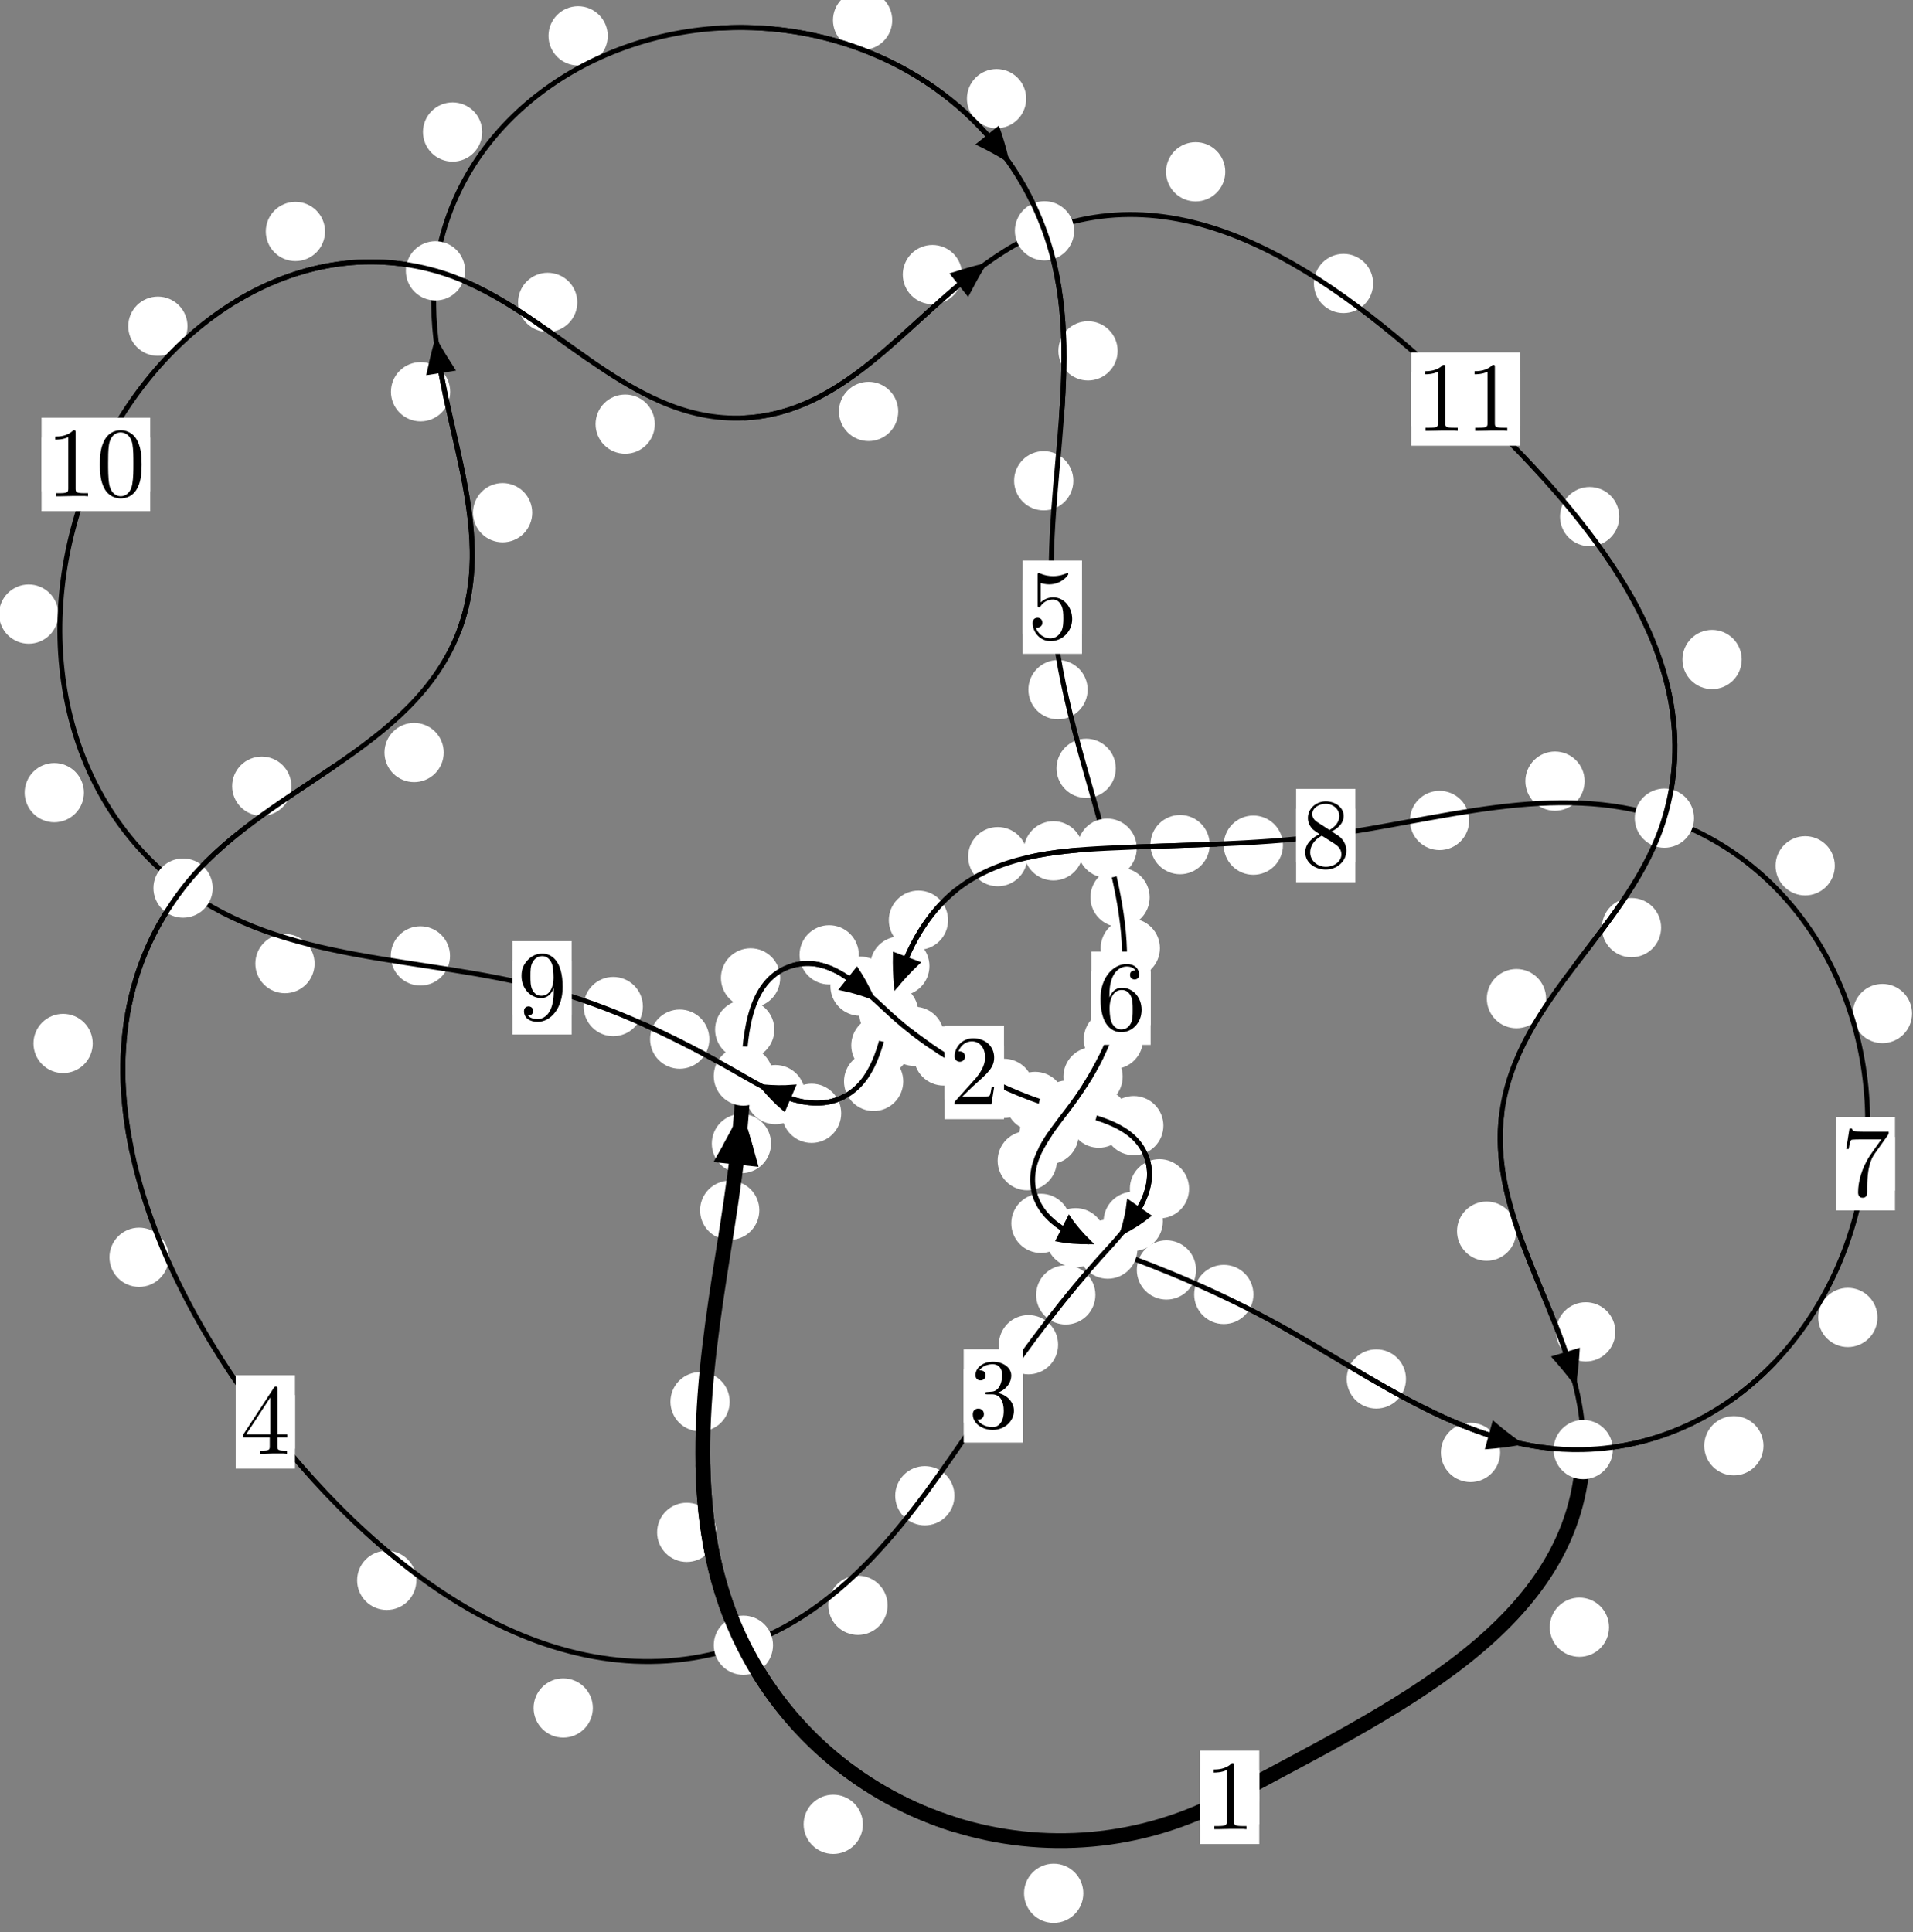 <?xml version="1.0"?>
<!-- Created by MetaPost 1.999 on 2021.07.06:0004 -->
<svg version="1.1" xmlns="http://www.w3.org/2000/svg" xmlns:xlink="http://www.w3.org/1999/xlink" width="193.005" height="194.971" viewBox="0 0 193.005 194.971">
<rect x="0" y="0" width="193.005" height="194.971" fill="#808080" stroke="none"/>
<!-- Original BoundingBox: -75.093719 -28.018845 117.911774 166.951889 -->
  <defs>
    <g transform="scale(0.01,0.01)" id="GLYPHcmr10_48">
      <path style="fill-rule: evenodd;" d="M460 -320C460 -400,455 -480,420 -554C374 -650,292 -666,250 -666C190 -666,117 -640,76 -547C44 -478,39 -400,39 -320C39 -245,43 -155,84 -79C127 2,200 22,249 22C303 22,379 1,423 -94C455 -163,460 -241,460 -320M249 -0C210 -0,151 -25,133 -121C122 -181,122 -273,122 -332C122 -396,122 -462,130 -516C149 -635,224 -644,249 -644C282 -644,348 -626,367 -527C377 -471,377 -395,377 -332C377 -257,377 -189,366 -125C351 -30,294 -0,249 -0"></path>
    </g>
    <g transform="scale(0.01,0.01)" id="GLYPHcmr10_49">
      <path style="fill-rule: evenodd;" d="M294 -640C294 -664,294 -666,271 -666C209 -602,121 -602,89 -602L89 -571C109 -571,168 -571,220 -597L220 -79C220 -43,217 -31,127 -31L95 -31L95 -0L257 -0L130 -3L217 -3L257 -3L297 -3L384 -3L419 -0L419 -31L387 -31C297 -31,294 -42,294 -79"></path>
    </g>
    <g transform="scale(0.01,0.01)" id="GLYPHcmr10_50">
      <path style="fill-rule: evenodd;" d="M127 -77L233 -180C389 -318,449 -372,449 -472C449 -586,359 -666,237 -666C124 -666,50 -574,50 -485C50 -429,100 -429,103 -429C120 -429,155 -441,155 -482C155 -508,137 -534,102 -534C94 -534,92 -534,89 -533C112 -598,166 -635,224 -635C315 -635,358 -554,358 -472C358 -392,308 -313,253 -251L61 -37C50 -26,50 -24,50 -0L421 -0L449 -174L424 -174C419 -144,412 -100,402 -85C395 -77,329 -77,307 -77"></path>
    </g>
    <g transform="scale(0.01,0.01)" id="GLYPHcmr10_51">
      <path style="fill-rule: evenodd;" d="M290 -352C372 -379,430 -449,430 -528C430 -610,342 -666,246 -666C145 -666,69 -606,69 -530C69 -497,91 -478,120 -478C151 -478,171 -500,171 -529C171 -579,124 -579,109 -579C140 -628,206 -641,242 -641C283 -641,338 -619,338 -529C338 -517,336 -459,310 -415C280 -367,246 -364,221 -363C213 -362,189 -360,182 -360C174 -359,167 -358,167 -348C167 -337,174 -337,191 -337L235 -337C317 -337,354 -269,354 -171C354 -35,285 -6,241 -6C198 -6,123 -23,88 -82C123 -77,154 -99,154 -137C154 -173,127 -193,98 -193C74 -193,42 -179,42 -135C42 -44,135 22,244 22C366 22,457 -69,457 -171C457 -253,394 -331,290 -352"></path>
    </g>
    <g transform="scale(0.01,0.01)" id="GLYPHcmr10_52">
      <path style="fill-rule: evenodd;" d="M294 -165L294 -78C294 -42,292 -31,218 -31L197 -31L197 -0L332 -0L238 -3L290 -3L332 -3L374 -3L427 -3L468 -0L468 -31L447 -31C373 -31,371 -42,371 -78L371 -165L471 -165L471 -196L371 -196L371 -651C371 -671,371 -677,355 -677C346 -677,343 -677,335 -665L28 -196L28 -165M300 -196L56 -196L300 -569"></path>
    </g>
    <g transform="scale(0.01,0.01)" id="GLYPHcmr10_53">
      <path style="fill-rule: evenodd;" d="M449 -201C449 -320,367 -420,259 -420C211 -420,168 -404,132 -369L132 -564C152 -558,185 -551,217 -551C340 -551,410 -642,410 -655C410 -661,407 -666,400 -666C399 -666,397 -666,392 -663C372 -654,323 -634,256 -634C216 -634,170 -641,123 -662C115 -665,113 -665,111 -665C101 -665,101 -657,101 -641L101 -345C101 -327,101 -319,115 -319C122 -319,124 -322,128 -328C139 -344,176 -398,257 -398C309 -398,334 -352,342 -334C358 -297,360 -258,360 -208C360 -173,360 -113,336 -71C312 -32,275 -6,229 -6C156 -6,99 -59,82 -118C85 -117,88 -116,99 -116C132 -116,149 -141,149 -165C149 -189,132 -214,99 -214C85 -214,50 -207,50 -161C50 -75,119 22,231 22C347 22,449 -74,449 -201"></path>
    </g>
    <g transform="scale(0.01,0.01)" id="GLYPHcmr10_54">
      <path style="fill-rule: evenodd;" d="M132 -328L132 -352C132 -605,256 -641,307 -641C331 -641,373 -635,395 -601C380 -601,340 -601,340 -556C340 -525,364 -510,386 -510C402 -510,432 -519,432 -558C432 -618,388 -666,305 -666C177 -666,42 -537,42 -316C42 -49,158 22,251 22C362 22,457 -72,457 -204C457 -331,368 -427,257 -427C189 -427,152 -376,132 -328M251 -6C188 -6,158 -66,152 -81C134 -128,134 -208,134 -226C134 -304,166 -404,256 -404C272 -404,318 -404,349 -342C367 -305,367 -254,367 -205C367 -157,367 -107,350 -71C320 -11,274 -6,251 -6"></path>
    </g>
    <g transform="scale(0.01,0.01)" id="GLYPHcmr10_55">
      <path style="fill-rule: evenodd;" d="M476 -609C485 -621,485 -623,485 -644L242 -644C120 -644,118 -657,114 -676L89 -676L56 -470L81 -470C84 -486,93 -549,106 -561C113 -567,191 -567,204 -567L411 -567C400 -551,321 -442,299 -409C209 -274,176 -135,176 -33C176 -23,176 22,222 22C268 22,268 -23,268 -33L268 -84C268 -139,271 -194,279 -248C283 -271,297 -357,341 -419"></path>
    </g>
    <g transform="scale(0.01,0.01)" id="GLYPHcmr10_56">
      <path style="fill-rule: evenodd;" d="M163 -457C117 -487,113 -521,113 -538C113 -599,178 -641,249 -641C322 -641,386 -589,386 -517C386 -460,347 -412,287 -377M309 -362C381 -399,430 -451,430 -517C430 -609,341 -666,250 -666C150 -666,69 -592,69 -499C69 -481,71 -436,113 -389C124 -377,161 -352,186 -335C128 -306,42 -250,42 -151C42 -45,144 22,249 22C362 22,457 -61,457 -168C457 -204,446 -249,408 -291C389 -312,373 -322,309 -362M209 -320L332 -242C360 -223,407 -193,407 -132C407 -58,332 -6,250 -6C164 -6,92 -68,92 -151C92 -209,124 -273,209 -320"></path>
    </g>
    <g transform="scale(0.01,0.01)" id="GLYPHcmr10_57">
      <path style="fill-rule: evenodd;" d="M367 -318L367 -286C367 -52,263 -6,205 -6C188 -6,134 -8,107 -42C151 -42,159 -71,159 -88C159 -119,135 -134,113 -134C97 -134,67 -125,67 -86C67 -19,121 22,206 22C335 22,457 -114,457 -329C457 -598,342 -666,253 -666C198 -666,149 -648,106 -603C65 -558,42 -516,42 -441C42 -316,130 -218,242 -218C303 -218,344 -260,367 -318M243 -241C227 -241,181 -241,150 -304C132 -341,132 -391,132 -440C132 -494,132 -541,153 -578C180 -628,218 -641,253 -641C299 -641,332 -607,349 -562C361 -530,365 -467,365 -421C365 -338,331 -241,243 -241"></path>
    </g>
  </defs>
  <path d="M109.296 191.03C109.296 190.237,108.981 189.477,108.42 188.917C107.86 188.356,107.1 188.041,106.307 188.041C105.514 188.041,104.754 188.356,104.193 188.917C103.633 189.477,103.318 190.237,103.318 191.03C103.318 191.823,103.633 192.583,104.193 193.143C104.754 193.704,105.514 194.019,106.307 194.019C107.1 194.019,107.86 193.704,108.42 193.143C108.981 192.583,109.296 191.823,109.296 191.03Z" style="fill: rgb(100%,100%,100%);stroke: none;"></path>
  <path d="M127.047 181.351C127.047 180.558,126.732 179.798,126.171 179.238C125.611 178.677,124.851 178.362,124.058 178.362C123.265 178.362,122.505 178.677,121.945 179.238C121.384 179.798,121.069 180.558,121.069 181.351C121.069 182.144,121.384 182.904,121.945 183.464C122.505 184.025,123.265 184.34,124.058 184.34C124.851 184.34,125.611 184.025,126.171 183.464C126.732 182.904,127.047 182.144,127.047 181.351Z" style="fill: rgb(100%,100%,100%);stroke: none;"></path>
  <path d="M72.274 154.611C72.274 153.818,71.959 153.058,71.398 152.497C70.838 151.937,70.078 151.622,69.285 151.622C68.492 151.622,67.732 151.937,67.172 152.497C66.611 153.058,66.296 153.818,66.296 154.611C66.296 155.403,66.611 156.163,67.172 156.724C67.732 157.284,68.492 157.599,69.285 157.599C70.078 157.599,70.838 157.284,71.398 156.724C71.959 156.163,72.274 155.403,72.274 154.611Z" style="fill: rgb(100%,100%,100%);stroke: none;"></path>
  <path d="M87.056 184.071C87.056 183.278,86.741 182.518,86.181 181.958C85.621 181.397,84.86 181.082,84.068 181.082C83.275 181.082,82.515 181.397,81.954 181.958C81.394 182.518,81.079 183.278,81.079 184.071C81.079 184.864,81.394 185.624,81.954 186.184C82.515 186.745,83.275 187.06,84.068 187.06C84.86 187.06,85.621 186.745,86.181 186.184C86.741 185.624,87.056 184.864,87.056 184.071Z" style="fill: rgb(100%,100%,100%);stroke: none;"></path>
  <path d="M76.609 122.116C76.609 121.324,76.294 120.564,75.733 120.003C75.173 119.443,74.413 119.128,73.62 119.128C72.827 119.128,72.067 119.443,71.507 120.003C70.946 120.564,70.631 121.324,70.631 122.116C70.631 122.909,70.946 123.669,71.507 124.23C72.067 124.79,72.827 125.105,73.62 125.105C74.413 125.105,75.173 124.79,75.733 124.23C76.294 123.669,76.609 122.909,76.609 122.116Z" style="fill: rgb(100%,100%,100%);stroke: none;"></path>
  <path d="M73.618 141.431C73.618 140.639,73.303 139.879,72.743 139.318C72.183 138.758,71.422 138.443,70.63 138.443C69.837 138.443,69.077 138.758,68.516 139.318C67.956 139.879,67.641 140.639,67.641 141.431C67.641 142.224,67.956 142.984,68.516 143.545C69.077 144.105,69.837 144.42,70.63 144.42C71.422 144.42,72.183 144.105,72.743 143.545C73.303 142.984,73.618 142.224,73.618 141.431Z" style="fill: rgb(100%,100%,100%);stroke: none;"></path>
  <path d="M78.124 103.885C78.124 103.093,77.809 102.332,77.249 101.772C76.688 101.211,75.928 100.897,75.135 100.897C74.343 100.897,73.582 101.211,73.022 101.772C72.461 102.332,72.146 103.093,72.146 103.885C72.146 104.678,72.461 105.438,73.022 105.999C73.582 106.559,74.343 106.874,75.135 106.874C75.928 106.874,76.688 106.559,77.249 105.999C77.809 105.438,78.124 104.678,78.124 103.885Z" style="fill: rgb(100%,100%,100%);stroke: none;"></path>
  <path d="M77.792 115.384C77.792 114.592,77.477 113.832,76.917 113.271C76.356 112.711,75.596 112.396,74.803 112.396C74.011 112.396,73.25 112.711,72.69 113.271C72.129 113.832,71.815 114.592,71.815 115.384C71.815 116.177,72.129 116.937,72.69 117.498C73.25 118.058,74.011 118.373,74.803 118.373C75.596 118.373,76.356 118.058,76.917 117.498C77.477 116.937,77.792 116.177,77.792 115.384Z" style="fill: rgb(100%,100%,100%);stroke: none;"></path>
  <path d="M86.645 96.343C86.645 95.55,86.33 94.79,85.77 94.229C85.209 93.669,84.449 93.354,83.657 93.354C82.864 93.354,82.104 93.669,81.543 94.229C80.983 94.79,80.668 95.55,80.668 96.343C80.668 97.135,80.983 97.895,81.543 98.456C82.104 99.016,82.864 99.331,83.657 99.331C84.449 99.331,85.209 99.016,85.77 98.456C86.33 97.895,86.645 97.135,86.645 96.343Z" style="fill: rgb(100%,100%,100%);stroke: none;"></path>
  <path d="M78.713 98.669C78.713 97.876,78.398 97.116,77.838 96.555C77.278 95.995,76.517 95.68,75.725 95.68C74.932 95.68,74.172 95.995,73.611 96.555C73.051 97.116,72.736 97.876,72.736 98.669C72.736 99.461,73.051 100.222,73.611 100.782C74.172 101.342,74.932 101.657,75.725 101.657C76.517 101.657,77.278 101.342,77.838 100.782C78.398 100.222,78.713 99.461,78.713 98.669Z" style="fill: rgb(100%,100%,100%);stroke: none;"></path>
  <path d="M95.241 104.567C95.241 103.774,94.926 103.014,94.366 102.453C93.805 101.893,93.045 101.578,92.252 101.578C91.46 101.578,90.699 101.893,90.139 102.453C89.578 103.014,89.263 103.774,89.263 104.567C89.263 105.359,89.578 106.12,90.139 106.68C90.699 107.241,91.46 107.555,92.252 107.555C93.045 107.555,93.805 107.241,94.366 106.68C94.926 106.12,95.241 105.359,95.241 104.567Z" style="fill: rgb(100%,100%,100%);stroke: none;"></path>
  <path d="M89.757 99.499C89.757 98.707,89.442 97.947,88.882 97.386C88.321 96.826,87.561 96.511,86.769 96.511C85.976 96.511,85.216 96.826,84.655 97.386C84.095 97.947,83.78 98.707,83.78 99.499C83.78 100.292,84.095 101.052,84.655 101.613C85.216 102.173,85.976 102.488,86.769 102.488C87.561 102.488,88.321 102.173,88.882 101.613C89.442 101.052,89.757 100.292,89.757 99.499Z" style="fill: rgb(100%,100%,100%);stroke: none;"></path>
  <path d="M104.283 109.816C104.283 109.023,103.968 108.263,103.408 107.702C102.847 107.142,102.087 106.827,101.295 106.827C100.502 106.827,99.742 107.142,99.181 107.702C98.621 108.263,98.306 109.023,98.306 109.816C98.306 110.608,98.621 111.369,99.181 111.929C99.742 112.489,100.502 112.804,101.295 112.804C102.087 112.804,102.847 112.489,103.408 111.929C103.968 111.369,104.283 110.608,104.283 109.816Z" style="fill: rgb(100%,100%,100%);stroke: none;"></path>
  <path d="M98.182 106.543C98.182 105.751,97.867 104.99,97.307 104.43C96.746 103.87,95.986 103.555,95.194 103.555C94.401 103.555,93.641 103.87,93.08 104.43C92.52 104.99,92.205 105.751,92.205 106.543C92.205 107.336,92.52 108.096,93.08 108.657C93.641 109.217,94.401 109.532,95.194 109.532C95.986 109.532,96.746 109.217,97.307 108.657C97.867 108.096,98.182 107.336,98.182 106.543Z" style="fill: rgb(100%,100%,100%);stroke: none;"></path>
  <path d="M113.852 112.821C113.852 112.029,113.537 111.269,112.977 110.708C112.417 110.148,111.656 109.833,110.864 109.833C110.071 109.833,109.311 110.148,108.75 110.708C108.19 111.269,107.875 112.029,107.875 112.821C107.875 113.614,108.19 114.374,108.75 114.935C109.311 115.495,110.071 115.81,110.864 115.81C111.656 115.81,112.417 115.495,112.977 114.935C113.537 114.374,113.852 113.614,113.852 112.821Z" style="fill: rgb(100%,100%,100%);stroke: none;"></path>
  <path d="M107.426 111.132C107.426 110.339,107.111 109.579,106.55 109.019C105.99 108.458,105.23 108.143,104.437 108.143C103.644 108.143,102.884 108.458,102.324 109.019C101.763 109.579,101.448 110.339,101.448 111.132C101.448 111.925,101.763 112.685,102.324 113.245C102.884 113.806,103.644 114.121,104.437 114.121C105.23 114.121,105.99 113.806,106.55 113.245C107.111 112.685,107.426 111.925,107.426 111.132Z" style="fill: rgb(100%,100%,100%);stroke: none;"></path>
  <path d="M119.969 119.946C119.969 119.153,119.654 118.393,119.093 117.832C118.533 117.272,117.773 116.957,116.98 116.957C116.187 116.957,115.427 117.272,114.867 117.832C114.306 118.393,113.991 119.153,113.991 119.946C113.991 120.738,114.306 121.499,114.867 122.059C115.427 122.619,116.187 122.934,116.98 122.934C117.773 122.934,118.533 122.619,119.093 122.059C119.654 121.499,119.969 120.738,119.969 119.946Z" style="fill: rgb(100%,100%,100%);stroke: none;"></path>
  <path d="M117.376 113.575C117.376 112.782,117.061 112.022,116.5 111.462C115.94 110.901,115.18 110.586,114.387 110.586C113.594 110.586,112.834 110.901,112.274 111.462C111.713 112.022,111.398 112.782,111.398 113.575C111.398 114.368,111.713 115.128,112.274 115.688C112.834 116.249,113.594 116.564,114.387 116.564C115.18 116.564,115.94 116.249,116.5 115.688C117.061 115.128,117.376 114.368,117.376 113.575Z" style="fill: rgb(100%,100%,100%);stroke: none;"></path>
  <path d="M110.515 130.654C110.515 129.862,110.2 129.101,109.64 128.541C109.079 127.98,108.319 127.665,107.526 127.665C106.734 127.665,105.974 127.98,105.413 128.541C104.853 129.101,104.538 129.862,104.538 130.654C104.538 131.447,104.853 132.207,105.413 132.768C105.974 133.328,106.734 133.643,107.526 133.643C108.319 133.643,109.079 133.328,109.64 132.768C110.2 132.207,110.515 131.447,110.515 130.654Z" style="fill: rgb(100%,100%,100%);stroke: none;"></path>
  <path d="M117.321 123.236C117.321 122.443,117.006 121.683,116.446 121.123C115.885 120.562,115.125 120.247,114.332 120.247C113.54 120.247,112.78 120.562,112.219 121.123C111.659 121.683,111.344 122.443,111.344 123.236C111.344 124.029,111.659 124.789,112.219 125.349C112.78 125.91,113.54 126.225,114.332 126.225C115.125 126.225,115.885 125.91,116.446 125.349C117.006 124.789,117.321 124.029,117.321 123.236Z" style="fill: rgb(100%,100%,100%);stroke: none;"></path>
  <path d="M96.296 150.917C96.296 150.124,95.981 149.364,95.421 148.804C94.86 148.243,94.1 147.928,93.307 147.928C92.515 147.928,91.754 148.243,91.194 148.804C90.633 149.364,90.319 150.124,90.319 150.917C90.319 151.71,90.633 152.47,91.194 153.03C91.754 153.591,92.515 153.906,93.307 153.906C94.1 153.906,94.86 153.591,95.421 153.03C95.981 152.47,96.296 151.71,96.296 150.917Z" style="fill: rgb(100%,100%,100%);stroke: none;"></path>
  <path d="M106.753 135.679C106.753 134.886,106.438 134.126,105.877 133.565C105.317 133.005,104.557 132.69,103.764 132.69C102.971 132.69,102.211 133.005,101.651 133.565C101.09 134.126,100.775 134.886,100.775 135.679C100.775 136.471,101.09 137.231,101.651 137.792C102.211 138.352,102.971 138.667,103.764 138.667C104.557 138.667,105.317 138.352,105.877 137.792C106.438 137.231,106.753 136.471,106.753 135.679Z" style="fill: rgb(100%,100%,100%);stroke: none;"></path>
  <path d="M59.813 172.333C59.813 171.541,59.498 170.781,58.937 170.22C58.377 169.66,57.617 169.345,56.824 169.345C56.031 169.345,55.271 169.66,54.711 170.22C54.15 170.781,53.835 171.541,53.835 172.333C53.835 173.126,54.15 173.886,54.711 174.447C55.271 175.007,56.031 175.322,56.824 175.322C57.617 175.322,58.377 175.007,58.937 174.447C59.498 173.886,59.813 173.126,59.813 172.333Z" style="fill: rgb(100%,100%,100%);stroke: none;"></path>
  <path d="M89.549 161.972C89.549 161.179,89.234 160.419,88.673 159.859C88.113 159.298,87.353 158.983,86.56 158.983C85.767 158.983,85.007 159.298,84.447 159.859C83.886 160.419,83.571 161.179,83.571 161.972C83.571 162.765,83.886 163.525,84.447 164.085C85.007 164.646,85.767 164.961,86.56 164.961C87.353 164.961,88.113 164.646,88.673 164.085C89.234 163.525,89.549 162.765,89.549 161.972Z" style="fill: rgb(100%,100%,100%);stroke: none;"></path>
  <path d="M17.023 126.857C17.023 126.064,16.708 125.304,16.147 124.743C15.587 124.183,14.827 123.868,14.034 123.868C13.241 123.868,12.481 124.183,11.921 124.743C11.36 125.304,11.045 126.064,11.045 126.857C11.045 127.649,11.36 128.41,11.921 128.97C12.481 129.531,13.241 129.846,14.034 129.846C14.827 129.846,15.587 129.531,16.147 128.97C16.708 128.41,17.023 127.649,17.023 126.857Z" style="fill: rgb(100%,100%,100%);stroke: none;"></path>
  <path d="M42.008 159.453C42.008 158.661,41.693 157.9,41.133 157.34C40.572 156.779,39.812 156.465,39.019 156.465C38.227 156.465,37.466 156.779,36.906 157.34C36.345 157.9,36.03 158.661,36.03 159.453C36.03 160.246,36.345 161.006,36.906 161.567C37.466 162.127,38.227 162.442,39.019 162.442C39.812 162.442,40.572 162.127,41.133 161.567C41.693 161.006,42.008 160.246,42.008 159.453Z" style="fill: rgb(100%,100%,100%);stroke: none;"></path>
  <path d="M29.397 79.326C29.397 78.534,29.082 77.774,28.522 77.213C27.961 76.653,27.201 76.338,26.408 76.338C25.616 76.338,24.855 76.653,24.295 77.213C23.734 77.774,23.42 78.534,23.42 79.326C23.42 80.119,23.734 80.879,24.295 81.44C24.855 82,25.616 82.315,26.408 82.315C27.201 82.315,27.961 82,28.522 81.44C29.082 80.879,29.397 80.119,29.397 79.326Z" style="fill: rgb(100%,100%,100%);stroke: none;"></path>
  <path d="M9.355 105.283C9.355 104.49,9.041 103.73,8.48 103.169C7.92 102.609,7.159 102.294,6.367 102.294C5.574 102.294,4.814 102.609,4.253 103.169C3.693 103.73,3.378 104.49,3.378 105.283C3.378 106.075,3.693 106.836,4.253 107.396C4.814 107.957,5.574 108.271,6.367 108.271C7.159 108.271,7.92 107.957,8.48 107.396C9.041 106.836,9.355 106.075,9.355 105.283Z" style="fill: rgb(100%,100%,100%);stroke: none;"></path>
  <path d="M53.696 51.73C53.696 50.938,53.381 50.177,52.821 49.617C52.26 49.056,51.5 48.741,50.708 48.741C49.915 48.741,49.155 49.056,48.594 49.617C48.034 50.177,47.719 50.938,47.719 51.73C47.719 52.523,48.034 53.283,48.594 53.844C49.155 54.404,49.915 54.719,50.708 54.719C51.5 54.719,52.26 54.404,52.821 53.844C53.381 53.283,53.696 52.523,53.696 51.73Z" style="fill: rgb(100%,100%,100%);stroke: none;"></path>
  <path d="M44.767 75.93C44.767 75.137,44.453 74.377,43.892 73.816C43.332 73.256,42.571 72.941,41.779 72.941C40.986 72.941,40.226 73.256,39.665 73.816C39.105 74.377,38.79 75.137,38.79 75.93C38.79 76.722,39.105 77.483,39.665 78.043C40.226 78.603,40.986 78.918,41.779 78.918C42.571 78.918,43.332 78.603,43.892 78.043C44.453 77.483,44.767 76.722,44.767 75.93Z" style="fill: rgb(100%,100%,100%);stroke: none;"></path>
  <path d="M48.65 13.32C48.65 12.527,48.335 11.767,47.775 11.206C47.214 10.646,46.454 10.331,45.662 10.331C44.869 10.331,44.109 10.646,43.548 11.206C42.988 11.767,42.673 12.527,42.673 13.32C42.673 14.112,42.988 14.872,43.548 15.433C44.109 15.993,44.869 16.308,45.662 16.308C46.454 16.308,47.214 15.993,47.775 15.433C48.335 14.872,48.65 14.112,48.65 13.32Z" style="fill: rgb(100%,100%,100%);stroke: none;"></path>
  <path d="M45.419 39.528C45.419 38.735,45.105 37.975,44.544 37.414C43.984 36.854,43.223 36.539,42.431 36.539C41.638 36.539,40.878 36.854,40.317 37.414C39.757 37.975,39.442 38.735,39.442 39.528C39.442 40.32,39.757 41.08,40.317 41.641C40.878 42.201,41.638 42.516,42.431 42.516C43.223 42.516,43.984 42.201,44.544 41.641C45.105 41.08,45.419 40.32,45.419 39.528Z" style="fill: rgb(100%,100%,100%);stroke: none;"></path>
  <path d="M90.018 2.037C90.018 1.244,89.703 0.484,89.142 -0.076C88.582 -0.637,87.822 -0.952,87.029 -0.952C86.236 -0.952,85.476 -0.637,84.916 -0.076C84.355 0.484,84.04 1.244,84.04 2.037C84.04 2.83,84.355 3.59,84.916 4.15C85.476 4.711,86.236 5.026,87.029 5.026C87.822 5.026,88.582 4.711,89.142 4.15C89.703 3.59,90.018 2.83,90.018 2.037Z" style="fill: rgb(100%,100%,100%);stroke: none;"></path>
  <path d="M61.315 3.617C61.315 2.824,61 2.064,60.44 1.504C59.879 0.943,59.119 0.628,58.327 0.628C57.534 0.628,56.774 0.943,56.213 1.504C55.653 2.064,55.338 2.824,55.338 3.617C55.338 4.41,55.653 5.17,56.213 5.73C56.774 6.291,57.534 6.606,58.327 6.606C59.119 6.606,59.879 6.291,60.44 5.73C61 5.17,61.315 4.41,61.315 3.617Z" style="fill: rgb(100%,100%,100%);stroke: none;"></path>
  <path d="M112.759 35.402C112.759 34.609,112.444 33.849,111.883 33.288C111.323 32.728,110.563 32.413,109.77 32.413C108.977 32.413,108.217 32.728,107.657 33.288C107.096 33.849,106.781 34.609,106.781 35.402C106.781 36.194,107.096 36.955,107.657 37.515C108.217 38.076,108.977 38.391,109.77 38.391C110.563 38.391,111.323 38.076,111.883 37.515C112.444 36.955,112.759 36.194,112.759 35.402Z" style="fill: rgb(100%,100%,100%);stroke: none;"></path>
  <path d="M103.533 9.952C103.533 9.159,103.218 8.399,102.658 7.839C102.098 7.278,101.337 6.963,100.545 6.963C99.752 6.963,98.992 7.278,98.431 7.839C97.871 8.399,97.556 9.159,97.556 9.952C97.556 10.745,97.871 11.505,98.431 12.065C98.992 12.626,99.752 12.941,100.545 12.941C101.337 12.941,102.098 12.626,102.658 12.065C103.218 11.505,103.533 10.745,103.533 9.952Z" style="fill: rgb(100%,100%,100%);stroke: none;"></path>
  <path d="M109.733 69.587C109.733 68.794,109.418 68.034,108.857 67.474C108.297 66.913,107.537 66.598,106.744 66.598C105.951 66.598,105.191 66.913,104.631 67.474C104.07 68.034,103.755 68.794,103.755 69.587C103.755 70.38,104.07 71.14,104.631 71.7C105.191 72.261,105.951 72.576,106.744 72.576C107.537 72.576,108.297 72.261,108.857 71.7C109.418 71.14,109.733 70.38,109.733 69.587Z" style="fill: rgb(100%,100%,100%);stroke: none;"></path>
  <path d="M108.292 48.508C108.292 47.715,107.977 46.955,107.416 46.394C106.856 45.834,106.096 45.519,105.303 45.519C104.51 45.519,103.75 45.834,103.19 46.394C102.629 46.955,102.314 47.715,102.314 48.508C102.314 49.3,102.629 50.061,103.19 50.621C103.75 51.182,104.51 51.496,105.303 51.496C106.096 51.496,106.856 51.182,107.416 50.621C107.977 50.061,108.292 49.3,108.292 48.508Z" style="fill: rgb(100%,100%,100%);stroke: none;"></path>
  <path d="M115.991 90.542C115.991 89.749,115.676 88.989,115.116 88.429C114.556 87.868,113.795 87.553,113.003 87.553C112.21 87.553,111.45 87.868,110.889 88.429C110.329 88.989,110.014 89.749,110.014 90.542C110.014 91.335,110.329 92.095,110.889 92.655C111.45 93.216,112.21 93.531,113.003 93.531C113.795 93.531,114.556 93.216,115.116 92.655C115.676 92.095,115.991 91.335,115.991 90.542Z" style="fill: rgb(100%,100%,100%);stroke: none;"></path>
  <path d="M112.571 77.521C112.571 76.728,112.256 75.968,111.695 75.408C111.135 74.847,110.375 74.532,109.582 74.532C108.789 74.532,108.029 74.847,107.469 75.408C106.908 75.968,106.593 76.728,106.593 77.521C106.593 78.314,106.908 79.074,107.469 79.634C108.029 80.195,108.789 80.51,109.582 80.51C110.375 80.51,111.135 80.195,111.695 79.634C112.256 79.074,112.571 78.314,112.571 77.521Z" style="fill: rgb(100%,100%,100%);stroke: none;"></path>
  <path d="M115.319 104.872C115.319 104.079,115.004 103.319,114.443 102.759C113.883 102.198,113.123 101.883,112.33 101.883C111.537 101.883,110.777 102.198,110.217 102.759C109.656 103.319,109.341 104.079,109.341 104.872C109.341 105.665,109.656 106.425,110.217 106.985C110.777 107.546,111.537 107.861,112.33 107.861C113.123 107.861,113.883 107.546,114.443 106.985C115.004 106.425,115.319 105.665,115.319 104.872Z" style="fill: rgb(100%,100%,100%);stroke: none;"></path>
  <path d="M117.025 95.667C117.025 94.875,116.71 94.115,116.15 93.554C115.589 92.994,114.829 92.679,114.037 92.679C113.244 92.679,112.484 92.994,111.923 93.554C111.363 94.115,111.048 94.875,111.048 95.667C111.048 96.46,111.363 97.22,111.923 97.781C112.484 98.341,113.244 98.656,114.037 98.656C114.829 98.656,115.589 98.341,116.15 97.781C116.71 97.22,117.025 96.46,117.025 95.667Z" style="fill: rgb(100%,100%,100%);stroke: none;"></path>
  <path d="M108.819 114.477C108.819 113.685,108.504 112.924,107.944 112.364C107.383 111.803,106.623 111.488,105.83 111.488C105.038 111.488,104.278 111.803,103.717 112.364C103.157 112.924,102.842 113.685,102.842 114.477C102.842 115.27,103.157 116.03,103.717 116.591C104.278 117.151,105.038 117.466,105.83 117.466C106.623 117.466,107.383 117.151,107.944 116.591C108.504 116.03,108.819 115.27,108.819 114.477Z" style="fill: rgb(100%,100%,100%);stroke: none;"></path>
  <path d="M113.267 108.637C113.267 107.844,112.952 107.084,112.392 106.524C111.831 105.963,111.071 105.648,110.279 105.648C109.486 105.648,108.726 105.963,108.165 106.524C107.605 107.084,107.29 107.844,107.29 108.637C107.29 109.43,107.605 110.19,108.165 110.75C108.726 111.311,109.486 111.626,110.279 111.626C111.071 111.626,111.831 111.311,112.392 110.75C112.952 110.19,113.267 109.43,113.267 108.637Z" style="fill: rgb(100%,100%,100%);stroke: none;"></path>
  <path d="M108.009 123.433C108.009 122.641,107.694 121.88,107.133 121.32C106.573 120.759,105.813 120.445,105.02 120.445C104.227 120.445,103.467 120.759,102.907 121.32C102.346 121.88,102.031 122.641,102.031 123.433C102.031 124.226,102.346 124.986,102.907 125.547C103.467 126.107,104.227 126.422,105.02 126.422C105.813 126.422,106.573 126.107,107.133 125.547C107.694 124.986,108.009 124.226,108.009 123.433Z" style="fill: rgb(100%,100%,100%);stroke: none;"></path>
  <path d="M106.63 117.109C106.63 116.316,106.315 115.556,105.754 114.995C105.194 114.435,104.434 114.12,103.641 114.12C102.848 114.12,102.088 114.435,101.528 114.995C100.967 115.556,100.652 116.316,100.652 117.109C100.652 117.901,100.967 118.662,101.528 119.222C102.088 119.783,102.848 120.097,103.641 120.097C104.434 120.097,105.194 119.783,105.754 119.222C106.315 118.662,106.63 117.901,106.63 117.109Z" style="fill: rgb(100%,100%,100%);stroke: none;"></path>
  <path d="M120.672 128.137C120.672 127.344,120.357 126.584,119.797 126.023C119.237 125.463,118.476 125.148,117.684 125.148C116.891 125.148,116.131 125.463,115.57 126.023C115.01 126.584,114.695 127.344,114.695 128.137C114.695 128.93,115.01 129.69,115.57 130.25C116.131 130.811,116.891 131.126,117.684 131.126C118.476 131.126,119.237 130.811,119.797 130.25C120.357 129.69,120.672 128.93,120.672 128.137Z" style="fill: rgb(100%,100%,100%);stroke: none;"></path>
  <path d="M111.507 124.883C111.507 124.09,111.192 123.33,110.631 122.77C110.071 122.209,109.311 121.894,108.518 121.894C107.725 121.894,106.965 122.209,106.405 122.77C105.844 123.33,105.529 124.09,105.529 124.883C105.529 125.676,105.844 126.436,106.405 126.996C106.965 127.557,107.725 127.872,108.518 127.872C109.311 127.872,110.071 127.557,110.631 126.996C111.192 126.436,111.507 125.676,111.507 124.883Z" style="fill: rgb(100%,100%,100%);stroke: none;"></path>
  <path d="M141.85 139.134C141.85 138.342,141.535 137.582,140.975 137.021C140.414 136.461,139.654 136.146,138.861 136.146C138.069 136.146,137.308 136.461,136.748 137.021C136.187 137.582,135.873 138.342,135.873 139.134C135.873 139.927,136.187 140.687,136.748 141.248C137.308 141.808,138.069 142.123,138.861 142.123C139.654 142.123,140.414 141.808,140.975 141.248C141.535 140.687,141.85 139.927,141.85 139.134Z" style="fill: rgb(100%,100%,100%);stroke: none;"></path>
  <path d="M126.459 130.609C126.459 129.817,126.145 129.057,125.584 128.496C125.024 127.936,124.263 127.621,123.471 127.621C122.678 127.621,121.918 127.936,121.357 128.496C120.797 129.057,120.482 129.817,120.482 130.609C120.482 131.402,120.797 132.162,121.357 132.723C121.918 133.283,122.678 133.598,123.471 133.598C124.263 133.598,125.024 133.283,125.584 132.723C126.145 132.162,126.459 131.402,126.459 130.609Z" style="fill: rgb(100%,100%,100%);stroke: none;"></path>
  <path d="M177.919 145.875C177.919 145.082,177.604 144.322,177.043 143.761C176.483 143.201,175.722 142.886,174.93 142.886C174.137 142.886,173.377 143.201,172.816 143.761C172.256 144.322,171.941 145.082,171.941 145.875C171.941 146.667,172.256 147.428,172.816 147.988C173.377 148.549,174.137 148.864,174.93 148.864C175.722 148.864,176.483 148.549,177.043 147.988C177.604 147.428,177.919 146.667,177.919 145.875Z" style="fill: rgb(100%,100%,100%);stroke: none;"></path>
  <path d="M151.351 146.55C151.351 145.757,151.036 144.997,150.476 144.437C149.915 143.876,149.155 143.561,148.363 143.561C147.57 143.561,146.81 143.876,146.249 144.437C145.689 144.997,145.374 145.757,145.374 146.55C145.374 147.343,145.689 148.103,146.249 148.663C146.81 149.224,147.57 149.539,148.363 149.539C149.155 149.539,149.915 149.224,150.476 148.663C151.036 148.103,151.351 147.343,151.351 146.55Z" style="fill: rgb(100%,100%,100%);stroke: none;"></path>
  <path d="M192.912 102.263C192.912 101.47,192.597 100.71,192.036 100.149C191.476 99.589,190.716 99.274,189.923 99.274C189.13 99.274,188.37 99.589,187.81 100.149C187.249 100.71,186.934 101.47,186.934 102.263C186.934 103.055,187.249 103.815,187.81 104.376C188.37 104.936,189.13 105.251,189.923 105.251C190.716 105.251,191.476 104.936,192.036 104.376C192.597 103.815,192.912 103.055,192.912 102.263Z" style="fill: rgb(100%,100%,100%);stroke: none;"></path>
  <path d="M189.422 132.93C189.422 132.138,189.107 131.378,188.546 130.817C187.986 130.257,187.226 129.942,186.433 129.942C185.64 129.942,184.88 130.257,184.32 130.817C183.759 131.378,183.444 132.138,183.444 132.93C183.444 133.723,183.759 134.483,184.32 135.044C184.88 135.604,185.64 135.919,186.433 135.919C187.226 135.919,187.986 135.604,188.546 135.044C189.107 134.483,189.422 133.723,189.422 132.93Z" style="fill: rgb(100%,100%,100%);stroke: none;"></path>
  <path d="M159.873 78.816C159.873 78.023,159.558 77.263,158.998 76.702C158.437 76.142,157.677 75.827,156.884 75.827C156.092 75.827,155.332 76.142,154.771 76.702C154.211 77.263,153.896 78.023,153.896 78.816C153.896 79.608,154.211 80.369,154.771 80.929C155.332 81.49,156.092 81.804,156.884 81.804C157.677 81.804,158.437 81.49,158.998 80.929C159.558 80.369,159.873 79.608,159.873 78.816Z" style="fill: rgb(100%,100%,100%);stroke: none;"></path>
  <path d="M185.116 87.359C185.116 86.566,184.801 85.806,184.24 85.246C183.68 84.685,182.92 84.37,182.127 84.37C181.334 84.37,180.574 84.685,180.014 85.246C179.453 85.806,179.138 86.566,179.138 87.359C179.138 88.152,179.453 88.912,180.014 89.472C180.574 90.033,181.334 90.348,182.127 90.348C182.92 90.348,183.68 90.033,184.24 89.472C184.801 88.912,185.116 88.152,185.116 87.359Z" style="fill: rgb(100%,100%,100%);stroke: none;"></path>
  <path d="M129.438 85.278C129.438 84.485,129.124 83.725,128.563 83.164C128.003 82.604,127.242 82.289,126.45 82.289C125.657 82.289,124.897 82.604,124.336 83.164C123.776 83.725,123.461 84.485,123.461 85.278C123.461 86.07,123.776 86.83,124.336 87.391C124.897 87.951,125.657 88.266,126.45 88.266C127.242 88.266,128.003 87.951,128.563 87.391C129.124 86.83,129.438 86.07,129.438 85.278Z" style="fill: rgb(100%,100%,100%);stroke: none;"></path>
  <path d="M148.227 82.784C148.227 81.991,147.912 81.231,147.352 80.671C146.791 80.11,146.031 79.795,145.239 79.795C144.446 79.795,143.686 80.11,143.125 80.671C142.565 81.231,142.25 81.991,142.25 82.784C142.25 83.577,142.565 84.337,143.125 84.897C143.686 85.458,144.446 85.773,145.239 85.773C146.031 85.773,146.791 85.458,147.352 84.897C147.912 84.337,148.227 83.577,148.227 82.784Z" style="fill: rgb(100%,100%,100%);stroke: none;"></path>
  <path d="M109.272 85.847C109.272 85.055,108.957 84.294,108.396 83.734C107.836 83.173,107.076 82.858,106.283 82.858C105.49 82.858,104.73 83.173,104.169 83.734C103.609 84.294,103.294 85.055,103.294 85.847C103.294 86.64,103.609 87.4,104.169 87.961C104.73 88.521,105.49 88.836,106.283 88.836C107.076 88.836,107.836 88.521,108.396 87.961C108.957 87.4,109.272 86.64,109.272 85.847Z" style="fill: rgb(100%,100%,100%);stroke: none;"></path>
  <path d="M122.048 85.221C122.048 84.428,121.733 83.668,121.173 83.107C120.612 82.547,119.852 82.232,119.059 82.232C118.267 82.232,117.506 82.547,116.946 83.107C116.385 83.668,116.071 84.428,116.071 85.221C116.071 86.013,116.385 86.774,116.946 87.334C117.506 87.895,118.267 88.209,119.059 88.209C119.852 88.209,120.612 87.895,121.173 87.334C121.733 86.774,122.048 86.013,122.048 85.221Z" style="fill: rgb(100%,100%,100%);stroke: none;"></path>
  <path d="M95.651 92.848C95.651 92.055,95.336 91.295,94.776 90.734C94.215 90.174,93.455 89.859,92.663 89.859C91.87 89.859,91.11 90.174,90.549 90.734C89.989 91.295,89.674 92.055,89.674 92.848C89.674 93.64,89.989 94.4,90.549 94.961C91.11 95.521,91.87 95.836,92.663 95.836C93.455 95.836,94.215 95.521,94.776 94.961C95.336 94.4,95.651 93.64,95.651 92.848Z" style="fill: rgb(100%,100%,100%);stroke: none;"></path>
  <path d="M103.656 86.437C103.656 85.644,103.341 84.884,102.78 84.323C102.22 83.763,101.46 83.448,100.667 83.448C99.874 83.448,99.114 83.763,98.554 84.323C97.993 84.884,97.678 85.644,97.678 86.437C97.678 87.229,97.993 87.99,98.554 88.55C99.114 89.11,99.874 89.425,100.667 89.425C101.46 89.425,102.22 89.11,102.78 88.55C103.341 87.99,103.656 87.229,103.656 86.437Z" style="fill: rgb(100%,100%,100%);stroke: none;"></path>
  <path d="M91.862 105.471C91.862 104.678,91.547 103.918,90.986 103.357C90.426 102.797,89.666 102.482,88.873 102.482C88.08 102.482,87.32 102.797,86.76 103.357C86.199 103.918,85.884 104.678,85.884 105.471C85.884 106.263,86.199 107.023,86.76 107.584C87.32 108.144,88.08 108.459,88.873 108.459C89.666 108.459,90.426 108.144,90.986 107.584C91.547 107.023,91.862 106.263,91.862 105.471Z" style="fill: rgb(100%,100%,100%);stroke: none;"></path>
  <path d="M93.77 97.476C93.77 96.683,93.455 95.923,92.894 95.362C92.334 94.802,91.574 94.487,90.781 94.487C89.988 94.487,89.228 94.802,88.667 95.362C88.107 95.923,87.792 96.683,87.792 97.476C87.792 98.268,88.107 99.028,88.667 99.589C89.228 100.149,89.988 100.464,90.781 100.464C91.574 100.464,92.334 100.149,92.894 99.589C93.455 99.028,93.77 98.268,93.77 97.476Z" style="fill: rgb(100%,100%,100%);stroke: none;"></path>
  <path d="M84.87 112.33C84.87 111.538,84.556 110.777,83.995 110.217C83.435 109.656,82.674 109.342,81.882 109.342C81.089 109.342,80.329 109.656,79.768 110.217C79.208 110.777,78.893 111.538,78.893 112.33C78.893 113.123,79.208 113.883,79.768 114.444C80.329 115.004,81.089 115.319,81.882 115.319C82.674 115.319,83.435 115.004,83.995 114.444C84.556 113.883,84.87 113.123,84.87 112.33Z" style="fill: rgb(100%,100%,100%);stroke: none;"></path>
  <path d="M91.129 109.111C91.129 108.318,90.815 107.558,90.254 106.998C89.694 106.437,88.933 106.122,88.141 106.122C87.348 106.122,86.588 106.437,86.027 106.998C85.467 107.558,85.152 108.318,85.152 109.111C85.152 109.904,85.467 110.664,86.027 111.224C86.588 111.785,87.348 112.1,88.141 112.1C88.933 112.1,89.694 111.785,90.254 111.224C90.815 110.664,91.129 109.904,91.129 109.111Z" style="fill: rgb(100%,100%,100%);stroke: none;"></path>
  <path d="M71.565 104.847C71.565 104.054,71.25 103.294,70.69 102.733C70.13 102.173,69.369 101.858,68.577 101.858C67.784 101.858,67.024 102.173,66.463 102.733C65.903 103.294,65.588 104.054,65.588 104.847C65.588 105.639,65.903 106.399,66.463 106.96C67.024 107.52,67.784 107.835,68.577 107.835C69.369 107.835,70.13 107.52,70.69 106.96C71.25 106.399,71.565 105.639,71.565 104.847Z" style="fill: rgb(100%,100%,100%);stroke: none;"></path>
  <path d="M81.224 110.444C81.224 109.651,80.909 108.891,80.348 108.331C79.788 107.77,79.028 107.455,78.235 107.455C77.442 107.455,76.682 107.77,76.122 108.331C75.561 108.891,75.246 109.651,75.246 110.444C75.246 111.237,75.561 111.997,76.122 112.557C76.682 113.118,77.442 113.433,78.235 113.433C79.028 113.433,79.788 113.118,80.348 112.557C80.909 111.997,81.224 111.237,81.224 110.444Z" style="fill: rgb(100%,100%,100%);stroke: none;"></path>
  <path d="M45.403 96.448C45.403 95.655,45.088 94.895,44.527 94.334C43.967 93.774,43.207 93.459,42.414 93.459C41.621 93.459,40.861 93.774,40.301 94.334C39.74 94.895,39.425 95.655,39.425 96.448C39.425 97.24,39.74 98.001,40.301 98.561C40.861 99.122,41.621 99.437,42.414 99.437C43.207 99.437,43.967 99.122,44.527 98.561C45.088 98.001,45.403 97.24,45.403 96.448Z" style="fill: rgb(100%,100%,100%);stroke: none;"></path>
  <path d="M64.861 101.559C64.861 100.766,64.546 100.006,63.985 99.445C63.425 98.885,62.665 98.57,61.872 98.57C61.079 98.57,60.319 98.885,59.759 99.445C59.198 100.006,58.883 100.766,58.883 101.559C58.883 102.351,59.198 103.111,59.759 103.672C60.319 104.232,61.079 104.547,61.872 104.547C62.665 104.547,63.425 104.232,63.985 103.672C64.546 103.111,64.861 102.351,64.861 101.559Z" style="fill: rgb(100%,100%,100%);stroke: none;"></path>
  <path d="M8.466 79.978C8.466 79.185,8.151 78.425,7.59 77.865C7.03 77.304,6.27 76.989,5.477 76.989C4.684 76.989,3.924 77.304,3.364 77.865C2.803 78.425,2.488 79.185,2.488 79.978C2.488 80.771,2.803 81.531,3.364 82.091C3.924 82.652,4.684 82.967,5.477 82.967C6.27 82.967,7.03 82.652,7.59 82.091C8.151 81.531,8.466 80.771,8.466 79.978Z" style="fill: rgb(100%,100%,100%);stroke: none;"></path>
  <path d="M31.738 97.226C31.738 96.433,31.423 95.673,30.863 95.113C30.302 94.552,29.542 94.237,28.749 94.237C27.957 94.237,27.197 94.552,26.636 95.113C26.076 95.673,25.761 96.433,25.761 97.226C25.761 98.019,26.076 98.779,26.636 99.339C27.197 99.9,27.957 100.215,28.749 100.215C29.542 100.215,30.302 99.9,30.863 99.339C31.423 98.779,31.738 98.019,31.738 97.226Z" style="fill: rgb(100%,100%,100%);stroke: none;"></path>
  <path d="M18.917 32.915C18.917 32.122,18.602 31.362,18.041 30.802C17.481 30.241,16.721 29.926,15.928 29.926C15.135 29.926,14.375 30.241,13.815 30.802C13.254 31.362,12.939 32.122,12.939 32.915C12.939 33.708,13.254 34.468,13.815 35.028C14.375 35.589,15.135 35.904,15.928 35.904C16.721 35.904,17.481 35.589,18.041 35.028C18.602 34.468,18.917 33.708,18.917 32.915Z" style="fill: rgb(100%,100%,100%);stroke: none;"></path>
  <path d="M5.884 61.962C5.884 61.169,5.569 60.409,5.008 59.849C4.448 59.288,3.688 58.973,2.895 58.973C2.102 58.973,1.342 59.288,0.782 59.849C0.221 60.409,-0.094 61.169,-0.094 61.962C-0.094 62.755,0.221 63.515,0.782 64.075C1.342 64.636,2.102 64.951,2.895 64.951C3.688 64.951,4.448 64.636,5.008 64.075C5.569 63.515,5.884 62.755,5.884 61.962Z" style="fill: rgb(100%,100%,100%);stroke: none;"></path>
  <path d="M58.244 30.509C58.244 29.716,57.929 28.956,57.369 28.395C56.808 27.835,56.048 27.52,55.255 27.52C54.463 27.52,53.703 27.835,53.142 28.395C52.582 28.956,52.267 29.716,52.267 30.509C52.267 31.301,52.582 32.061,53.142 32.622C53.703 33.182,54.463 33.497,55.255 33.497C56.048 33.497,56.808 33.182,57.369 32.622C57.929 32.061,58.244 31.301,58.244 30.509Z" style="fill: rgb(100%,100%,100%);stroke: none;"></path>
  <path d="M32.794 23.354C32.794 22.562,32.479 21.802,31.919 21.241C31.358 20.681,30.598 20.366,29.806 20.366C29.013 20.366,28.253 20.681,27.692 21.241C27.132 21.802,26.817 22.562,26.817 23.354C26.817 24.147,27.132 24.907,27.692 25.468C28.253 26.028,29.013 26.343,29.806 26.343C30.598 26.343,31.358 26.028,31.919 25.468C32.479 24.907,32.794 24.147,32.794 23.354Z" style="fill: rgb(100%,100%,100%);stroke: none;"></path>
  <path d="M90.622 41.515C90.622 40.722,90.307 39.962,89.746 39.402C89.186 38.841,88.426 38.526,87.633 38.526C86.84 38.526,86.08 38.841,85.52 39.402C84.959 39.962,84.644 40.722,84.644 41.515C84.644 42.308,84.959 43.068,85.52 43.628C86.08 44.189,86.84 44.504,87.633 44.504C88.426 44.504,89.186 44.189,89.746 43.628C90.307 43.068,90.622 42.308,90.622 41.515Z" style="fill: rgb(100%,100%,100%);stroke: none;"></path>
  <path d="M66.065 42.796C66.065 42.003,65.75 41.243,65.19 40.682C64.629 40.122,63.869 39.807,63.076 39.807C62.284 39.807,61.524 40.122,60.963 40.682C60.403 41.243,60.088 42.003,60.088 42.796C60.088 43.588,60.403 44.349,60.963 44.909C61.524 45.47,62.284 45.784,63.076 45.784C63.869 45.784,64.629 45.47,65.19 44.909C65.75 44.349,66.065 43.588,66.065 42.796Z" style="fill: rgb(100%,100%,100%);stroke: none;"></path>
  <path d="M123.619 17.334C123.619 16.541,123.304 15.781,122.744 15.221C122.183 14.66,121.423 14.345,120.63 14.345C119.838 14.345,119.078 14.66,118.517 15.221C117.957 15.781,117.642 16.541,117.642 17.334C117.642 18.127,117.957 18.887,118.517 19.447C119.078 20.008,119.838 20.323,120.63 20.323C121.423 20.323,122.183 20.008,122.744 19.447C123.304 18.887,123.619 18.127,123.619 17.334Z" style="fill: rgb(100%,100%,100%);stroke: none;"></path>
  <path d="M97.061 27.704C97.061 26.912,96.746 26.152,96.185 25.591C95.625 25.031,94.865 24.716,94.072 24.716C93.279 24.716,92.519 25.031,91.959 25.591C91.398 26.152,91.083 26.912,91.083 27.704C91.083 28.497,91.398 29.257,91.959 29.818C92.519 30.378,93.279 30.693,94.072 30.693C94.865 30.693,95.625 30.378,96.185 29.818C96.746 29.257,97.061 28.497,97.061 27.704Z" style="fill: rgb(100%,100%,100%);stroke: none;"></path>
  <path d="M163.369 52.126C163.369 51.333,163.054 50.573,162.494 50.012C161.933 49.452,161.173 49.137,160.38 49.137C159.588 49.137,158.828 49.452,158.267 50.012C157.707 50.573,157.392 51.333,157.392 52.126C157.392 52.918,157.707 53.679,158.267 54.239C158.828 54.8,159.588 55.115,160.38 55.115C161.173 55.115,161.933 54.8,162.494 54.239C163.054 53.679,163.369 52.918,163.369 52.126Z" style="fill: rgb(100%,100%,100%);stroke: none;"></path>
  <path d="M138.538 28.603C138.538 27.811,138.224 27.051,137.663 26.49C137.103 25.93,136.342 25.615,135.55 25.615C134.757 25.615,133.997 25.93,133.436 26.49C132.876 27.051,132.561 27.811,132.561 28.603C132.561 29.396,132.876 30.156,133.436 30.717C133.997 31.277,134.757 31.592,135.55 31.592C136.342 31.592,137.103 31.277,137.663 30.717C138.224 30.156,138.538 29.396,138.538 28.603Z" style="fill: rgb(100%,100%,100%);stroke: none;"></path>
  <path d="M167.592 93.599C167.592 92.806,167.277 92.046,166.717 91.485C166.156 90.925,165.396 90.61,164.603 90.61C163.811 90.61,163.05 90.925,162.49 91.485C161.929 92.046,161.615 92.806,161.615 93.599C161.615 94.391,161.929 95.152,162.49 95.712C163.05 96.273,163.811 96.587,164.603 96.587C165.396 96.587,166.156 96.273,166.717 95.712C167.277 95.152,167.592 94.391,167.592 93.599Z" style="fill: rgb(100%,100%,100%);stroke: none;"></path>
  <path d="M175.722 66.544C175.722 65.751,175.407 64.991,174.847 64.43C174.286 63.87,173.526 63.555,172.733 63.555C171.941 63.555,171.18 63.87,170.62 64.43C170.059 64.991,169.745 65.751,169.745 66.544C169.745 67.336,170.059 68.096,170.62 68.657C171.18 69.217,171.941 69.532,172.733 69.532C173.526 69.532,174.286 69.217,174.847 68.657C175.407 68.096,175.722 67.336,175.722 66.544Z" style="fill: rgb(100%,100%,100%);stroke: none;"></path>
  <path d="M152.978 124.223C152.978 123.43,152.663 122.67,152.103 122.109C151.542 121.549,150.782 121.234,149.989 121.234C149.197 121.234,148.436 121.549,147.876 122.109C147.315 122.67,147 123.43,147 124.223C147 125.015,147.315 125.776,147.876 126.336C148.436 126.897,149.197 127.211,149.989 127.211C150.782 127.211,151.542 126.897,152.103 126.336C152.663 125.776,152.978 125.015,152.978 124.223Z" style="fill: rgb(100%,100%,100%);stroke: none;"></path>
  <path d="M155.985 100.76C155.985 99.967,155.67 99.207,155.109 98.646C154.549 98.086,153.789 97.771,152.996 97.771C152.203 97.771,151.443 98.086,150.883 98.646C150.322 99.207,150.007 99.967,150.007 100.76C150.007 101.552,150.322 102.312,150.883 102.873C151.443 103.433,152.203 103.748,152.996 103.748C153.789 103.748,154.549 103.433,155.109 102.873C155.67 102.312,155.985 101.552,155.985 100.76Z" style="fill: rgb(100%,100%,100%);stroke: none;"></path>
  <path d="M162.336 164.185C162.336 163.392,162.021 162.632,161.461 162.072C160.9 161.511,160.14 161.196,159.347 161.196C158.555 161.196,157.795 161.511,157.234 162.072C156.674 162.632,156.359 163.392,156.359 164.185C156.359 164.978,156.674 165.738,157.234 166.298C157.795 166.859,158.555 167.174,159.347 167.174C160.14 167.174,160.9 166.859,161.461 166.298C162.021 165.738,162.336 164.978,162.336 164.185Z" style="fill: rgb(100%,100%,100%);stroke: none;"></path>
  <path d="M162.975 134.384C162.975 133.591,162.661 132.831,162.1 132.271C161.54 131.71,160.779 131.395,159.987 131.395C159.194 131.395,158.434 131.71,157.873 132.271C157.313 132.831,156.998 133.591,156.998 134.384C156.998 135.177,157.313 135.937,157.873 136.497C158.434 137.058,159.194 137.373,159.987 137.373C160.779 137.373,161.54 137.058,162.1 136.497C162.661 135.937,162.975 135.177,162.975 134.384Z" style="fill: rgb(100%,100%,100%);stroke: none;"></path>
  <path d="M124.058 181.351C106.307 191.03,84.068 184.071,75 166C69.285 154.611,70.63 141.431,72.577 128.852C73.62 122.116,74.803 115.384,75 108.569C75.135 103.885,75.725 98.669,79.96 97.427C83.657 96.343,86.769 99.499,89.66 102.171C92.252 104.567,95.194 106.543,98.303 108.211C101.295 109.816,104.437 111.132,107.721 111.995C110.864 112.821,114.387 113.575,115.598 116.551C116.98 119.946,114.332 123.236,111.764 126.035C107.526 130.654,103.764 135.679,100.218 140.846C93.307 150.917,86.56 161.972,75 166C56.824 172.333,39.019 159.453,26.769 143.471C14.034 126.857,6.367 105.283,18.47 89.607C26.408 79.326,41.779 75.93,46.378 63.464C50.708 51.73,42.431 39.528,43.935 27.326C45.662 13.32,58.327 3.617,72.738 2.824C87.029 2.037,100.545 9.952,105.379 23.289C109.77 35.402,105.303 48.508,106.175 61.262C106.744 69.587,109.582 77.521,111.7 85.582C113.003 90.542,114.037 95.667,113.1 100.718C112.33 104.872,110.279 108.637,107.721 111.995C105.83 114.477,103.641 117.109,104.301 120.136C105.02 123.433,108.518 124.883,111.764 126.035C117.684 128.137,123.471 130.609,128.966 133.653C138.861 139.134,148.363 146.55,159.732 146.261C174.93 145.875,186.433 132.93,188.198 117.423C189.923 102.263,182.127 87.359,167.923 82.552C156.884 78.816,145.239 82.784,133.757 84.308C126.45 85.278,119.059 85.221,111.7 85.582C106.283 85.847,100.667 86.437,96.43 89.83C92.663 92.848,90.781 97.476,89.66 102.171C88.873 105.471,88.141 109.111,85.144 110.652C81.882 112.33,78.235 110.444,75 108.569C68.577 104.847,61.872 101.559,54.688 99.672C42.414 96.448,28.749 97.226,18.47 89.607C5.477 79.978,2.895 61.962,9.671 46.861C15.928 32.915,29.806 23.354,43.935 27.326C55.255 30.509,63.076 42.796,75.147 42.166C87.633 41.515,94.072 27.704,105.379 23.289C120.63 17.334,135.55 28.603,147.86 40.265C160.38 52.126,172.733 66.544,167.923 82.552C164.603 93.599,152.996 100.76,151.513 112.336C149.989 124.223,159.987 134.384,159.732 146.261C159.347 164.185,140.165 172.569,124.058 181.351" style="stroke:rgb(0%,0%,0%); stroke-width: 0.498;stroke-linecap: round;stroke-linejoin: round;stroke-miterlimit: 10;fill: none;"></path>
  <path d="M124.058 181.351C106.307 191.03,84.068 184.071,75 166C69.285 154.611,70.63 141.431,72.577 128.852C73.62 122.116,74.803 115.384,75 108.569" style="stroke:rgb(0%,0%,0%); stroke-width: 1.494;stroke-linecap: round;stroke-linejoin: round;stroke-miterlimit: 10;fill: none;"></path>
  <path d="M159.732 146.261C159.347 164.185,140.165 172.569,124.058 181.351" style="stroke:rgb(0%,0%,0%); stroke-width: 1.494;stroke-linecap: round;stroke-linejoin: round;stroke-miterlimit: 10;fill: none;"></path>
  <path d="M77.989 166C77.989 165.207,77.674 164.447,77.113 163.887C76.553 163.326,75.793 163.011,75 163.011C74.207 163.011,73.447 163.326,72.887 163.887C72.326 164.447,72.011 165.207,72.011 166C72.011 166.793,72.326 167.553,72.887 168.113C73.447 168.674,74.207 168.989,75 168.989C75.793 168.989,76.553 168.674,77.113 168.113C77.674 167.553,77.989 166.793,77.989 166Z" style="fill: rgb(100%,100%,100%);stroke: none;"></path>
  <path d="M96.273 184.082C87.361 181.293,79.534 175.036,75 166C72.143 160.305,71.05 154.163,70.915 147.872" style="stroke:rgb(0%,0%,0%); stroke-width: 1.494;stroke-linecap: round;stroke-linejoin: round;stroke-miterlimit: 10;fill: none;"></path>
  <path d="M92.649 102.171C92.649 101.379,92.334 100.619,91.773 100.058C91.213 99.498,90.453 99.183,89.66 99.183C88.867 99.183,88.107 99.498,87.547 100.058C86.986 100.619,86.671 101.379,86.671 102.171C86.671 102.964,86.986 103.724,87.547 104.285C88.107 104.845,88.867 105.16,89.66 105.16C90.453 105.16,91.213 104.845,91.773 104.285C92.334 103.724,92.649 102.964,92.649 102.171Z" style="fill: rgb(100%,100%,100%);stroke: none;"></path>
  <path d="M85.112 98.391C86.713 99.378,88.214 100.835,89.66 102.171C90.956 103.369,92.34 104.462,93.788 105.464" style="stroke:rgb(0%,0%,0%); stroke-width: 0.498;stroke-linecap: round;stroke-linejoin: round;stroke-miterlimit: 10;fill: none;"></path>
  <path d="M114.753 126.035C114.753 125.243,114.438 124.483,113.877 123.922C113.317 123.362,112.557 123.047,111.764 123.047C110.971 123.047,110.211 123.362,109.651 123.922C109.09 124.483,108.775 125.243,108.775 126.035C108.775 126.828,109.09 127.588,109.651 128.149C110.211 128.709,110.971 129.024,111.764 129.024C112.557 129.024,113.317 128.709,113.877 128.149C114.438 127.588,114.753 126.828,114.753 126.035Z" style="fill: rgb(100%,100%,100%);stroke: none;"></path>
  <path d="M115.162 121.516C114.352 123.113,113.048 124.636,111.764 126.035C109.645 128.345,107.645 130.756,105.732 133.235" style="stroke:rgb(0%,0%,0%); stroke-width: 0.498;stroke-linecap: round;stroke-linejoin: round;stroke-miterlimit: 10;fill: none;"></path>
  <path d="M21.459 89.607C21.459 88.815,21.144 88.055,20.583 87.494C20.023 86.934,19.263 86.619,18.47 86.619C17.677 86.619,16.917 86.934,16.357 87.494C15.796 88.055,15.481 88.815,15.481 89.607C15.481 90.4,15.796 91.16,16.357 91.721C16.917 92.281,17.677 92.596,18.47 92.596C19.263 92.596,20.023 92.281,20.583 91.721C21.144 91.16,21.459 90.4,21.459 89.607Z" style="fill: rgb(100%,100%,100%);stroke: none;"></path>
  <path d="M13.305 116.187C11.309 106.757,12.418 97.445,18.47 89.607C22.439 84.467,28.266 81.047,33.676 77.355" style="stroke:rgb(0%,0%,0%); stroke-width: 0.498;stroke-linecap: round;stroke-linejoin: round;stroke-miterlimit: 10;fill: none;"></path>
  <path d="M108.368 23.289C108.368 22.496,108.053 21.736,107.493 21.176C106.932 20.615,106.172 20.3,105.379 20.3C104.587 20.3,103.826 20.615,103.266 21.176C102.706 21.736,102.391 22.496,102.391 23.289C102.391 24.082,102.706 24.842,103.266 25.402C103.826 25.963,104.587 26.278,105.379 26.278C106.172 26.278,106.932 25.963,107.493 25.402C108.053 24.842,108.368 24.082,108.368 23.289Z" style="fill: rgb(100%,100%,100%);stroke: none;"></path>
  <path d="M92.605 7.76C98.374 11.308,102.962 16.621,105.379 23.289C107.575 29.345,107.556 35.65,107.097 42.035" style="stroke:rgb(0%,0%,0%); stroke-width: 0.498;stroke-linecap: round;stroke-linejoin: round;stroke-miterlimit: 10;fill: none;"></path>
  <path d="M110.709 111.995C110.709 111.203,110.395 110.442,109.834 109.882C109.274 109.321,108.513 109.007,107.721 109.007C106.928 109.007,106.168 109.321,105.607 109.882C105.047 110.442,104.732 111.203,104.732 111.995C104.732 112.788,105.047 113.548,105.607 114.109C106.168 114.669,106.928 114.984,107.721 114.984C108.513 114.984,109.274 114.669,109.834 114.109C110.395 113.548,110.709 112.788,110.709 111.995Z" style="fill: rgb(100%,100%,100%);stroke: none;"></path>
  <path d="M111.081 106.655C110.152 108.535,109 110.316,107.721 111.995C106.776 113.236,105.756 114.515,105.054 115.861" style="stroke:rgb(0%,0%,0%); stroke-width: 0.498;stroke-linecap: round;stroke-linejoin: round;stroke-miterlimit: 10;fill: none;"></path>
  <path d="M162.721 146.261C162.721 145.468,162.406 144.708,161.845 144.148C161.285 143.587,160.525 143.272,159.732 143.272C158.939 143.272,158.179 143.587,157.619 144.148C157.058 144.708,156.743 145.468,156.743 146.261C156.743 147.054,157.058 147.814,157.619 148.374C158.179 148.935,158.939 149.25,159.732 149.25C160.525 149.25,161.285 148.935,161.845 148.374C162.406 147.814,162.721 147.054,162.721 146.261Z" style="fill: rgb(100%,100%,100%);stroke: none;"></path>
  <path d="M143.796 142.121C148.83 144.624,154.047 146.405,159.732 146.261C167.331 146.068,174.006 142.735,179.002 137.512" style="stroke:rgb(0%,0%,0%); stroke-width: 0.498;stroke-linecap: round;stroke-linejoin: round;stroke-miterlimit: 10;fill: none;"></path>
  <path d="M114.688 85.582C114.688 84.789,114.373 84.029,113.813 83.468C113.252 82.908,112.492 82.593,111.7 82.593C110.907 82.593,110.147 82.908,109.586 83.468C109.026 84.029,108.711 84.789,108.711 85.582C108.711 86.374,109.026 87.134,109.586 87.695C110.147 88.255,110.907 88.57,111.7 88.57C112.492 88.57,113.252 88.255,113.813 87.695C114.373 87.134,114.688 86.374,114.688 85.582Z" style="fill: rgb(100%,100%,100%);stroke: none;"></path>
  <path d="M122.748 85.173C119.067 85.325,115.379 85.401,111.7 85.582C108.991 85.714,106.233 85.928,103.622 86.533" style="stroke:rgb(0%,0%,0%); stroke-width: 0.498;stroke-linecap: round;stroke-linejoin: round;stroke-miterlimit: 10;fill: none;"></path>
  <path d="M77.989 108.569C77.989 107.776,77.674 107.016,77.113 106.456C76.553 105.895,75.793 105.58,75 105.58C74.207 105.58,73.447 105.895,72.887 106.456C72.326 107.016,72.011 107.776,72.011 108.569C72.011 109.362,72.326 110.122,72.887 110.682C73.447 111.243,74.207 111.558,75 111.558C75.793 111.558,76.553 111.243,77.113 110.682C77.674 110.122,77.989 109.362,77.989 108.569Z" style="fill: rgb(100%,100%,100%);stroke: none;"></path>
  <path d="M80.062 110.943C78.338 110.447,76.618 109.507,75 108.569C71.788 106.708,68.506 104.955,65.129 103.432" style="stroke:rgb(0%,0%,0%); stroke-width: 0.498;stroke-linecap: round;stroke-linejoin: round;stroke-miterlimit: 10;fill: none;"></path>
  <path d="M46.924 27.326C46.924 26.534,46.609 25.773,46.048 25.213C45.488 24.652,44.728 24.338,43.935 24.338C43.142 24.338,42.382 24.652,41.822 25.213C41.261 25.773,40.946 26.534,40.946 27.326C40.946 28.119,41.261 28.879,41.822 29.44C42.382 30,43.142 30.315,43.935 30.315C44.728 30.315,45.488 30,46.048 29.44C46.609 28.879,46.924 28.119,46.924 27.326Z" style="fill: rgb(100%,100%,100%);stroke: none;"></path>
  <path d="M23.851 30.374C29.868 26.738,36.87 25.34,43.935 27.326C49.595 28.917,54.381 32.785,59.26 36.176" style="stroke:rgb(0%,0%,0%); stroke-width: 0.498;stroke-linecap: round;stroke-linejoin: round;stroke-miterlimit: 10;fill: none;"></path>
  <path d="M170.912 82.552C170.912 81.759,170.597 80.999,170.036 80.438C169.476 79.878,168.716 79.563,167.923 79.563C167.13 79.563,166.37 79.878,165.81 80.438C165.249 80.999,164.934 81.759,164.934 82.552C164.934 83.344,165.249 84.104,165.81 84.665C166.37 85.225,167.13 85.54,167.923 85.54C168.716 85.54,169.476 85.225,170.036 84.665C170.597 84.104,170.912 83.344,170.912 82.552Z" style="fill: rgb(100%,100%,100%);stroke: none;"></path>
  <path d="M164.39 59.853C168.442 66.941,170.328 74.548,167.923 82.552C166.263 88.075,162.531 92.627,159.029 97.245" style="stroke:rgb(0%,0%,0%); stroke-width: 0.498;stroke-linecap: round;stroke-linejoin: round;stroke-miterlimit: 10;fill: none;"></path>
  <path d="M72.577 128.852C73.412 123.463,74.336 118.077,74.773 112.649" style="stroke:rgb(0%,0%,0%); stroke-width: 0.498;stroke-linecap: round;stroke-linejoin: round;stroke-miterlimit: 10;fill: none;"></path>
  <path d="M76.194 117.443C75.753 115.834,75.285 114.235,74.773 112.649C74.013 114.132,73.214 115.595,72.388 117.044Z" style="stroke:rgb(0%,0%,0%); stroke-width: 0.498;fill: rgb(0%,0%,0%);"></path>
  <path d="M72.577 128.852C73.412 123.463,74.336 118.077,74.773 112.649" style="stroke:rgb(0%,0%,0%); stroke-width: 0.498;stroke-linecap: round;stroke-linejoin: round;stroke-miterlimit: 10;fill: none;"></path>
  <path d="M75.651 115.518C75.372 114.557,75.08 113.601,74.773 112.649C74.317 113.539,73.847 114.422,73.365 115.298Z" style="stroke:rgb(0%,0%,0%); stroke-width: 0.498;fill: rgb(0%,0%,0%);"></path>
  <path d="M79.96 97.427C82.917 96.559,85.5 98.406,87.896 100.548" style="stroke:rgb(0%,0%,0%); stroke-width: 0.498;stroke-linecap: round;stroke-linejoin: round;stroke-miterlimit: 10;fill: none;"></path>
  <path d="M85.014 99.715C85.965 99.909,86.933 100.211,87.896 100.548C87.454 99.629,86.982 98.73,86.447 97.921Z" style="stroke:rgb(0%,0%,0%); stroke-width: 0.498;fill: rgb(0%,0%,0%);"></path>
  <path d="M115.598 116.551C116.704 119.267,115.23 121.916,113.282 124.3" style="stroke:rgb(0%,0%,0%); stroke-width: 0.498;stroke-linecap: round;stroke-linejoin: round;stroke-miterlimit: 10;fill: none;"></path>
  <path d="M113.92 121.369C113.813 122.328,113.577 123.318,113.282 124.3C114.185 123.815,115.052 123.282,115.806 122.679Z" style="stroke:rgb(0%,0%,0%); stroke-width: 0.498;fill: rgb(0%,0%,0%);"></path>
  <path d="M46.378 63.464C49.842 54.077,45.237 44.39,44.027 34.643" style="stroke:rgb(0%,0%,0%); stroke-width: 0.498;stroke-linecap: round;stroke-linejoin: round;stroke-miterlimit: 10;fill: none;"></path>
  <path d="M45.588 37.206C45.043 36.363,44.519 35.51,44.027 34.643C43.762 35.604,43.53 36.577,43.319 37.559Z" style="stroke:rgb(0%,0%,0%); stroke-width: 0.498;fill: rgb(0%,0%,0%);"></path>
  <path d="M72.738 2.824C84.171 2.194,95.108 7.134,101.5 15.964" style="stroke:rgb(0%,0%,0%); stroke-width: 0.498;stroke-linecap: round;stroke-linejoin: round;stroke-miterlimit: 10;fill: none;"></path>
  <path d="M98.87 14.522C99.767 14.957,100.645 15.438,101.5 15.964C101.267 14.987,100.987 14.027,100.66 13.084Z" style="stroke:rgb(0%,0%,0%); stroke-width: 0.498;fill: rgb(0%,0%,0%);"></path>
  <path d="M104.301 120.136C104.876 122.774,107.23 124.229,109.811 125.296" style="stroke:rgb(0%,0%,0%); stroke-width: 0.498;stroke-linecap: round;stroke-linejoin: round;stroke-miterlimit: 10;fill: none;"></path>
  <path d="M106.82 125.053C107.772 125.238,108.787 125.297,109.811 125.296C109.086 124.573,108.41 123.813,107.868 123.01Z" style="stroke:rgb(0%,0%,0%); stroke-width: 0.498;fill: rgb(0%,0%,0%);"></path>
  <path d="M128.966 133.653C136.882 138.038,144.546 143.661,153.117 145.587" style="stroke:rgb(0%,0%,0%); stroke-width: 0.498;stroke-linecap: round;stroke-linejoin: round;stroke-miterlimit: 10;fill: none;"></path>
  <path d="M150.14 145.96C151.139 145.88,152.131 145.758,153.117 145.587C152.299 145.011,151.511 144.395,150.748 143.746Z" style="stroke:rgb(0%,0%,0%); stroke-width: 0.498;fill: rgb(0%,0%,0%);"></path>
  <path d="M96.43 89.83C93.416 92.244,91.609 95.689,90.433 99.374" style="stroke:rgb(0%,0%,0%); stroke-width: 0.498;stroke-linecap: round;stroke-linejoin: round;stroke-miterlimit: 10;fill: none;"></path>
  <path d="M90.332 96.376C90.31 97.371,90.349 98.373,90.433 99.374C91.081 98.607,91.763 97.871,92.482 97.183Z" style="stroke:rgb(0%,0%,0%); stroke-width: 0.498;fill: rgb(0%,0%,0%);"></path>
  <path d="M85.144 110.652C82.534 111.995,79.678 111.056,76.984 109.667" style="stroke:rgb(0%,0%,0%); stroke-width: 0.498;stroke-linecap: round;stroke-linejoin: round;stroke-miterlimit: 10;fill: none;"></path>
  <path d="M79.984 109.701C79.014 109.782,78 109.752,76.984 109.667C77.643 110.445,78.338 111.184,79.081 111.812Z" style="stroke:rgb(0%,0%,0%); stroke-width: 0.498;fill: rgb(0%,0%,0%);"></path>
  <path d="M75.147 42.166C85.136 41.645,91.254 32.702,99.092 26.885" style="stroke:rgb(0%,0%,0%); stroke-width: 0.498;stroke-linecap: round;stroke-linejoin: round;stroke-miterlimit: 10;fill: none;"></path>
  <path d="M97.634 29.507C98.098 28.616,98.58 27.739,99.092 26.885C98.126 27.127,97.165 27.406,96.207 27.709Z" style="stroke:rgb(0%,0%,0%); stroke-width: 0.498;fill: rgb(0%,0%,0%);"></path>
  <path d="M151.513 112.336C150.294 121.845,156.449 130.25,158.829 139.313" style="stroke:rgb(0%,0%,0%); stroke-width: 0.498;stroke-linecap: round;stroke-linejoin: round;stroke-miterlimit: 10;fill: none;"></path>
  <path d="M156.923 136.996C157.587 137.75,158.226 138.52,158.829 139.313C158.964 138.326,159.056 137.33,159.12 136.327Z" style="stroke:rgb(0%,0%,0%); stroke-width: 0.498;fill: rgb(0%,0%,0%);"></path>
  <path d="M121.067 184.061L127.049 184.061L127.049 176.641L121.067 176.641Z" style="fill: rgb(100%,100%,100%);stroke: none;"></path>
  <path d="M121.067 186.061L127.049 186.061L127.049 178.641L121.067 178.641Z" style="fill: rgb(100%,100%,100%);stroke: none;"></path>
  <g transform="translate(121.567 184.561)" style="fill: rgb(0%,0%,0%);">
    <use xlink:href="#GLYPHcmr10_49"></use>
  </g>
  <path d="M95.312 110.921L101.294 110.921L101.294 103.501L95.312 103.501Z" style="fill: rgb(100%,100%,100%);stroke: none;"></path>
  <path d="M95.312 112.921L101.294 112.921L101.294 105.501L95.312 105.501Z" style="fill: rgb(100%,100%,100%);stroke: none;"></path>
  <g transform="translate(95.812 111.421)" style="fill: rgb(0%,0%,0%);">
    <use xlink:href="#GLYPHcmr10_50"></use>
  </g>
  <path d="M97.227 143.556L103.209 143.556L103.209 136.136L97.227 136.136Z" style="fill: rgb(100%,100%,100%);stroke: none;"></path>
  <path d="M97.227 145.556L103.209 145.556L103.209 138.136L97.227 138.136Z" style="fill: rgb(100%,100%,100%);stroke: none;"></path>
  <g transform="translate(97.727 144.056)" style="fill: rgb(0%,0%,0%);">
    <use xlink:href="#GLYPHcmr10_51"></use>
  </g>
  <path d="M23.778 146.181L29.759 146.181L29.759 138.761L23.778 138.761Z" style="fill: rgb(100%,100%,100%);stroke: none;"></path>
  <path d="M23.778 148.181L29.759 148.181L29.759 140.761L23.778 140.761Z" style="fill: rgb(100%,100%,100%);stroke: none;"></path>
  <g transform="translate(24.278 146.681)" style="fill: rgb(0%,0%,0%);">
    <use xlink:href="#GLYPHcmr10_52"></use>
  </g>
  <path d="M103.184 63.972L109.166 63.972L109.166 56.552L103.184 56.552Z" style="fill: rgb(100%,100%,100%);stroke: none;"></path>
  <path d="M103.184 65.972L109.166 65.972L109.166 58.552L103.184 58.552Z" style="fill: rgb(100%,100%,100%);stroke: none;"></path>
  <g transform="translate(103.684 64.472)" style="fill: rgb(0%,0%,0%);">
    <use xlink:href="#GLYPHcmr10_53"></use>
  </g>
  <path d="M110.109 103.428L116.091 103.428L116.091 96.008L110.109 96.008Z" style="fill: rgb(100%,100%,100%);stroke: none;"></path>
  <path d="M110.109 105.428L116.091 105.428L116.091 98.008L110.109 98.008Z" style="fill: rgb(100%,100%,100%);stroke: none;"></path>
  <g transform="translate(110.609 103.928)" style="fill: rgb(0%,0%,0%);">
    <use xlink:href="#GLYPHcmr10_54"></use>
  </g>
  <path d="M185.207 120.133L191.189 120.133L191.189 112.712L185.207 112.712Z" style="fill: rgb(100%,100%,100%);stroke: none;"></path>
  <path d="M185.207 122.133L191.189 122.133L191.189 114.712L185.207 114.712Z" style="fill: rgb(100%,100%,100%);stroke: none;"></path>
  <g transform="translate(185.707 120.633)" style="fill: rgb(0%,0%,0%);">
    <use xlink:href="#GLYPHcmr10_55"></use>
  </g>
  <path d="M130.766 87.018L136.747 87.018L136.747 79.598L130.766 79.598Z" style="fill: rgb(100%,100%,100%);stroke: none;"></path>
  <path d="M130.766 89.018L136.747 89.018L136.747 81.598L130.766 81.598Z" style="fill: rgb(100%,100%,100%);stroke: none;"></path>
  <g transform="translate(131.266 87.518)" style="fill: rgb(0%,0%,0%);">
    <use xlink:href="#GLYPHcmr10_56"></use>
  </g>
  <path d="M51.697 102.382L57.678 102.382L57.678 94.961L51.697 94.961Z" style="fill: rgb(100%,100%,100%);stroke: none;"></path>
  <path d="M51.697 104.382L57.678 104.382L57.678 96.961L51.697 96.961Z" style="fill: rgb(100%,100%,100%);stroke: none;"></path>
  <g transform="translate(52.197 102.882)" style="fill: rgb(0%,0%,0%);">
    <use xlink:href="#GLYPHcmr10_57"></use>
  </g>
  <path d="M4.189 49.571L15.152 49.571L15.152 42.151L4.189 42.151Z" style="fill: rgb(100%,100%,100%);stroke: none;"></path>
  <path d="M4.189 51.571L15.152 51.571L15.152 44.151L4.189 44.151Z" style="fill: rgb(100%,100%,100%);stroke: none;"></path>
  <g transform="translate(4.689 50.071)" style="fill: rgb(0%,0%,0%);">
    <use xlink:href="#GLYPHcmr10_49"></use>
    <use xlink:href="#GLYPHcmr10_48" x="5"></use>
  </g>
  <path d="M142.379 42.975L153.341 42.975L153.341 35.555L142.379 35.555Z" style="fill: rgb(100%,100%,100%);stroke: none;"></path>
  <path d="M142.379 44.975L153.341 44.975L153.341 37.555L142.379 37.555Z" style="fill: rgb(100%,100%,100%);stroke: none;"></path>
  <g transform="translate(142.879 43.475)" style="fill: rgb(0%,0%,0%);">
    <use xlink:href="#GLYPHcmr10_49"></use>
    <use xlink:href="#GLYPHcmr10_49" x="5"></use>
  </g>
</svg>
